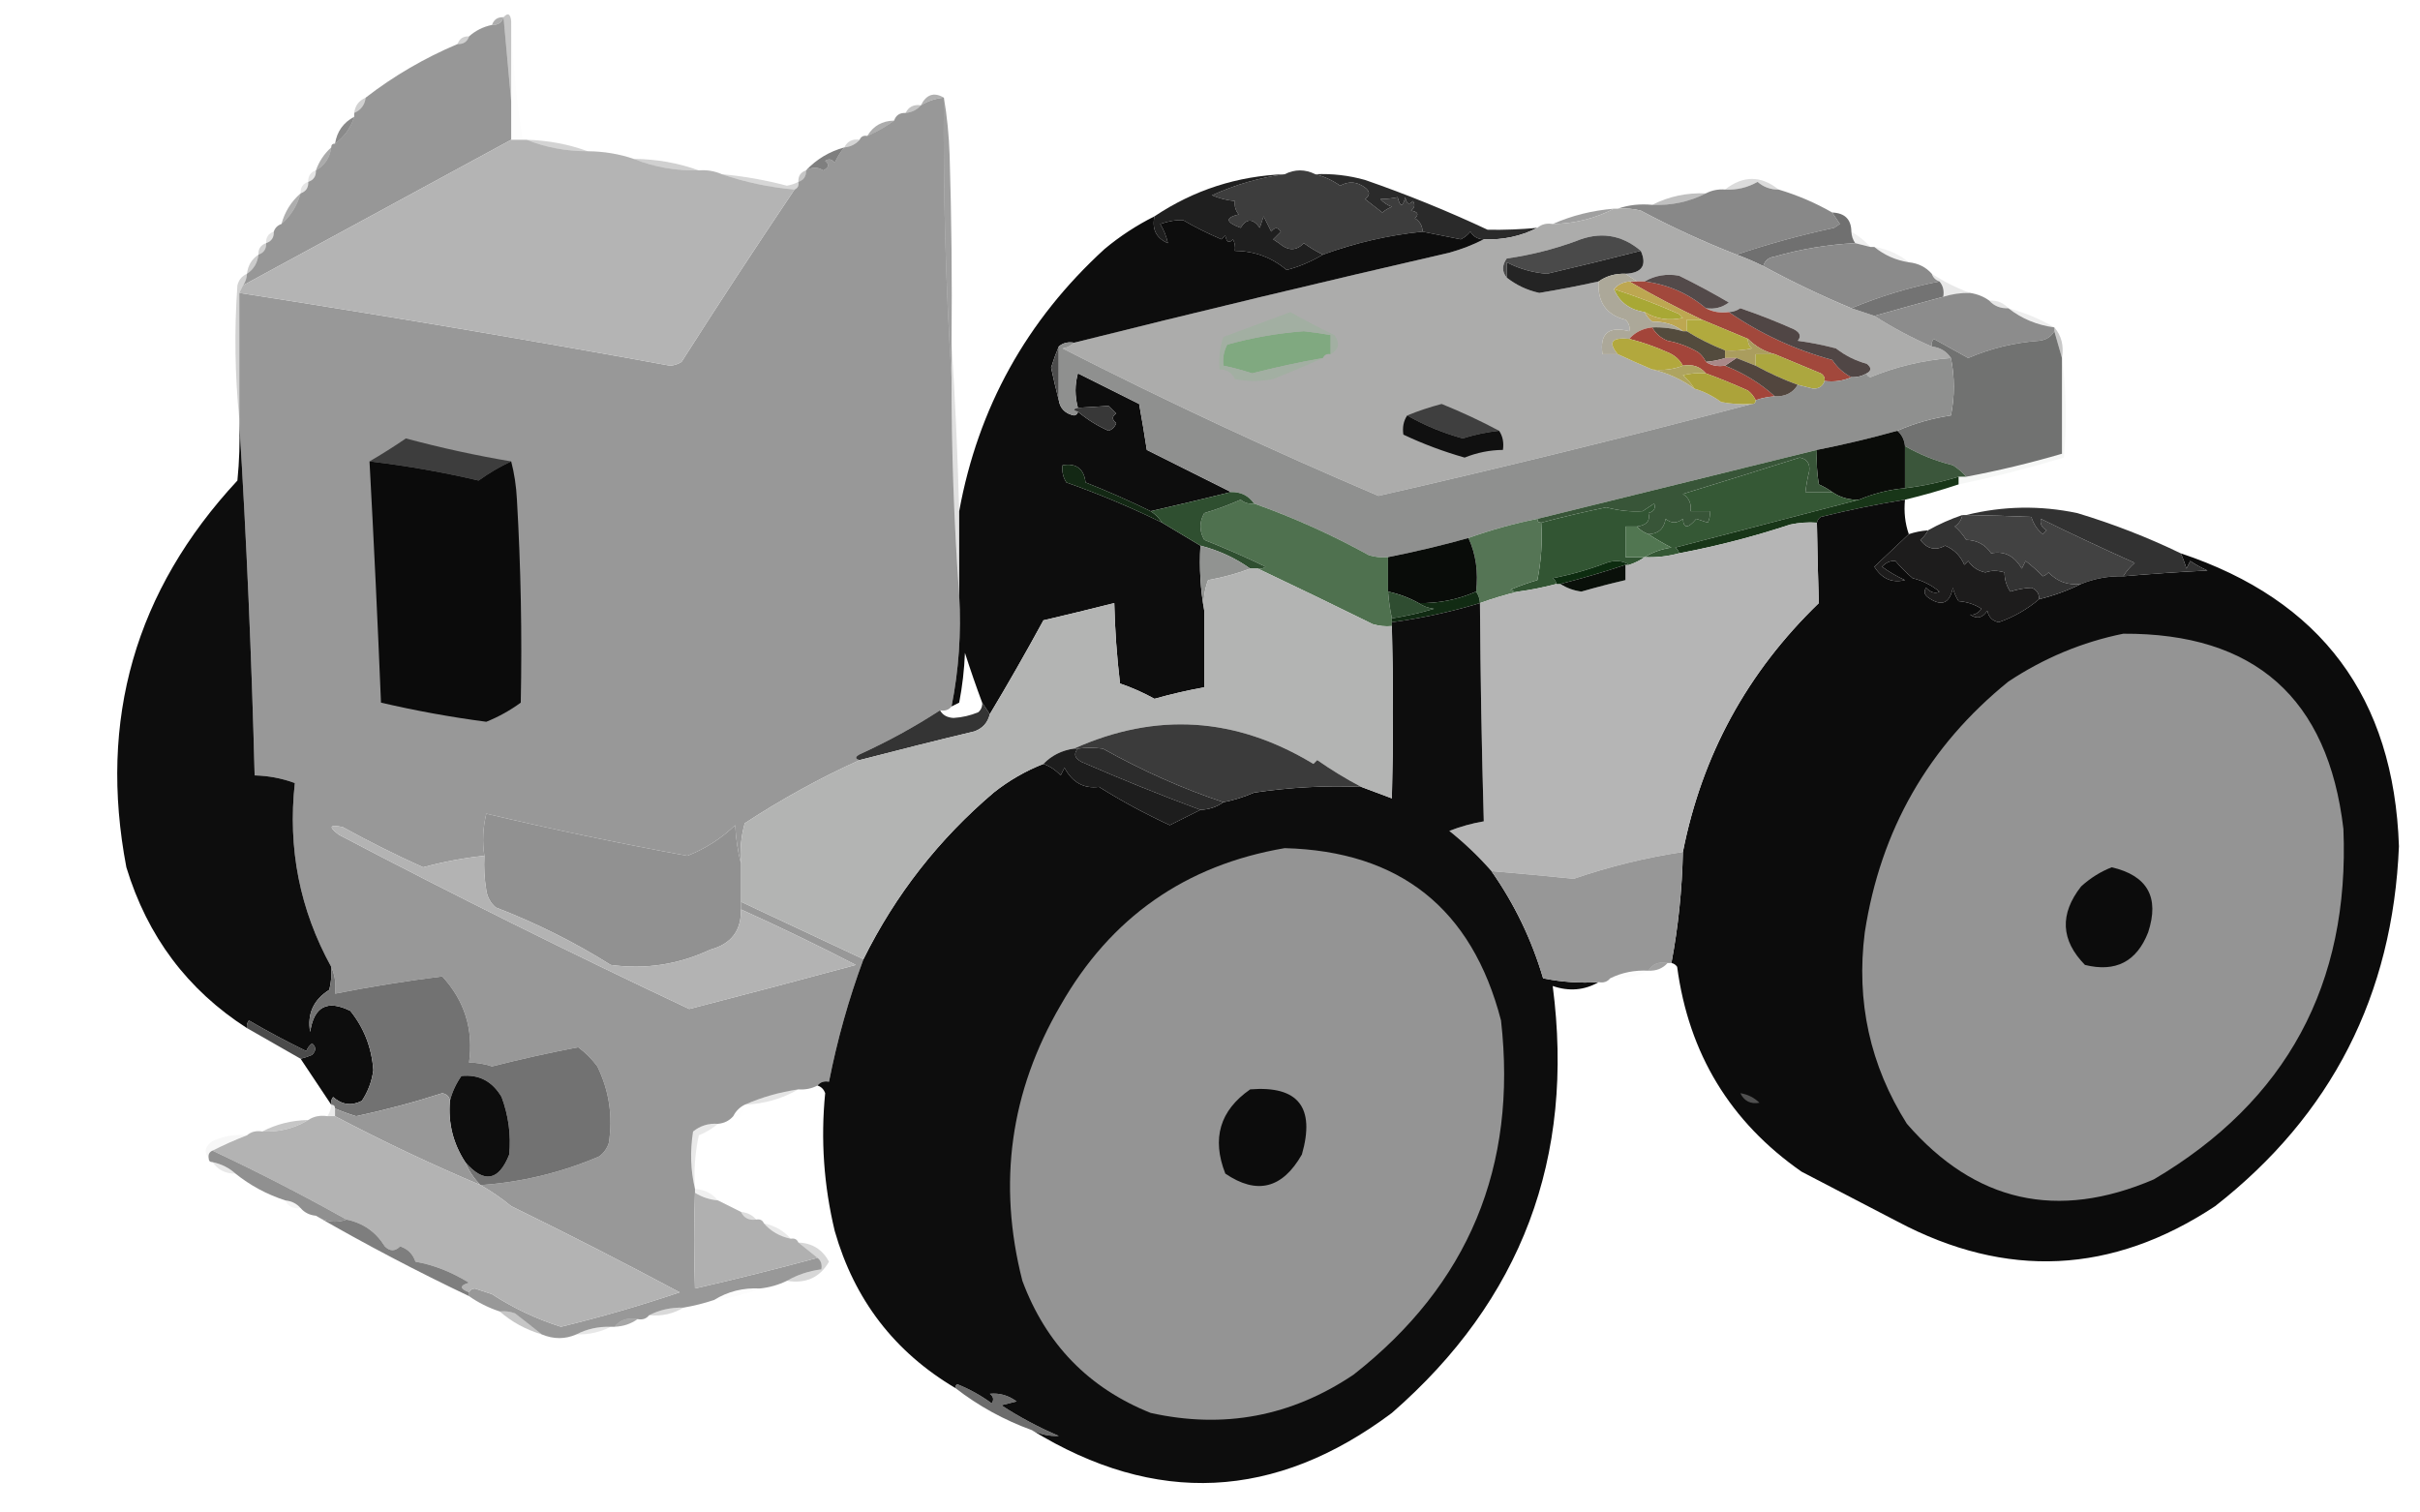 <?xml version="1.0" encoding="UTF-8"?>
<!DOCTYPE svg PUBLIC "-//W3C//DTD SVG 1.1//EN" "http://www.w3.org/Graphics/SVG/1.1/DTD/svg11.dtd">
<svg xmlns="http://www.w3.org/2000/svg" version="1.1" width="632px" height="395px" style="shape-rendering:geometricPrecision; text-rendering:geometricPrecision; image-rendering:optimizeQuality; fill-rule:evenodd; clip-rule:evenodd" xmlns:xlink="http://www.w3.org/1999/xlink">
<g><path style="opacity:0.373" fill="#272727" d="M 131.5,4.5 C 131.027,5.906 130.027,6.573 128.5,6.5C 128.973,5.094 129.973,4.427 131.5,4.5 Z"/></g>
<g><path style="opacity:0.009" fill="#0d0d0d" d="M 133.5,5.5 C 133.882,15.91 134.882,26.244 136.5,36.5C 135.5,36.5 134.5,36.5 133.5,36.5C 133.5,33.167 133.5,29.833 133.5,26.5C 133.5,19.5 133.5,12.5 133.5,5.5 Z"/></g>
<g><path style="opacity:0.995" fill="#979797" d="M 131.5,4.5 C 132.167,11.833 132.833,19.167 133.5,26.5C 133.5,29.833 133.5,33.167 133.5,36.5C 110.171,49.164 86.838,61.831 63.5,74.5C 64.11,73.609 64.443,72.609 64.5,71.5C 66.25,70.341 67.25,68.674 67.5,66.5C 68.906,66.027 69.573,65.027 69.5,63.5C 70.906,63.027 71.573,62.027 71.5,60.5C 71.833,59.5 72.5,58.833 73.5,58.5C 75.95,56.371 77.617,53.704 78.5,50.5C 79.906,50.027 80.573,49.027 80.5,47.5C 81.906,47.027 82.573,46.027 82.5,44.5C 84.822,43.198 86.155,41.198 86.5,38.5C 86.5,37.833 86.833,37.5 87.5,37.5C 89.935,35.729 91.602,33.396 92.5,30.5C 92.5,30.167 92.5,29.833 92.5,29.5C 94.262,28.738 95.262,27.404 95.5,25.5C 102.84,19.825 110.84,15.159 119.5,11.5C 121.027,11.573 122.027,10.906 122.5,9.5C 124.181,7.992 126.181,6.992 128.5,6.5C 130.027,6.573 131.027,5.906 131.5,4.5 Z"/></g>
<g><path style="opacity:0.22" fill="#2b2b2b" d="M 122.5,9.5 C 122.027,10.906 121.027,11.573 119.5,11.5C 119.973,10.094 120.973,9.427 122.5,9.5 Z"/></g>
<g><path style="opacity:0.293" fill="#3b3b3b" d="M 131.5,4.5 C 132.623,3.243 133.289,3.576 133.5,5.5C 133.5,12.5 133.5,19.5 133.5,26.5C 132.833,19.167 132.167,11.833 131.5,4.5 Z"/></g>
<g><path style="opacity:0.365" fill="#272727" d="M 246.5,25.5 C 244.315,25.704 242.315,26.37 240.5,27.5C 241.92,24.651 243.92,23.984 246.5,25.5 Z"/></g>
<g><path style="opacity:0.224" fill="#2e2e2e" d="M 95.5,25.5 C 95.262,27.404 94.262,28.738 92.5,29.5C 92.738,27.596 93.738,26.262 95.5,25.5 Z"/></g>
<g><path style="opacity:1" fill="#989898" d="M 246.5,25.5 C 246.302,50.017 246.969,74.35 248.5,98.5C 248.483,117.682 249.15,136.682 250.5,155.5C 251.053,165.358 250.387,175.024 248.5,184.5C 247.791,185.404 246.791,185.737 245.5,185.5C 238.805,189.848 231.805,193.681 224.5,197C 223.262,197.69 223.262,198.19 224.5,198.5C 214.177,203.167 204.177,208.667 194.5,215C 193.544,218.394 193.211,221.894 193.5,225.5C 192.679,222.359 192.179,219.025 192,215.5C 188.359,218.991 184.192,221.658 179.5,223.5C 161.871,220.275 144.371,216.608 127,212.5C 126.095,216.255 125.928,219.921 126.5,223.5C 121.095,224.068 115.762,225.068 110.5,226.5C 103.374,223.289 96.374,219.789 89.5,216C 86.049,215.253 85.716,215.92 88.5,218C 118.568,233.784 149.068,248.951 180,263.5C 194.539,259.758 209.039,255.925 223.5,252C 213.631,246.899 203.631,242.066 193.5,237.5C 193.5,236.833 193.5,236.167 193.5,235.5C 204.197,240.516 214.864,245.516 225.5,250.5C 221.653,260.886 218.653,271.552 216.5,282.5C 215.209,282.263 214.209,282.596 213.5,283.5C 211.958,284.301 210.292,284.634 208.5,284.5C 203.562,285.231 198.895,286.565 194.5,288.5C 193.167,289.167 192.167,290.167 191.5,291.5C 190.486,292.674 189.153,293.34 187.5,293.5C 185.064,293.317 182.897,293.984 181,295.5C 180.184,300.684 180.35,305.684 181.5,310.5C 181.5,310.833 181.5,311.167 181.5,311.5C 181.219,319.642 181.219,327.976 181.5,336.5C 192.218,334.038 202.885,331.372 213.5,328.5C 214.404,329.209 214.737,330.209 214.5,331.5C 211.215,331.928 208.215,332.928 205.5,334.5C 203.299,335.566 200.965,336.233 198.5,336.5C 194.076,336.272 190.076,337.272 186.5,339.5C 183.888,340.371 181.221,341.037 178.5,341.5C 175.219,341.42 172.219,342.087 169.5,343.5C 168.791,344.404 167.791,344.737 166.5,344.5C 163.918,344.025 161.918,344.692 160.5,346.5C 160.167,346.5 159.833,346.5 159.5,346.5C 156.219,346.42 153.219,347.087 150.5,348.5C 147.604,349.775 144.604,349.775 141.5,348.5C 139.236,346.686 136.903,344.853 134.5,343C 133.207,342.51 131.873,342.343 130.5,342.5C 127.563,341.528 124.897,340.195 122.5,338.5C 122.5,338.167 122.5,337.833 122.5,337.5C 122.735,336.903 123.235,336.57 124,336.5C 125.5,337 127,337.5 128.5,338C 134.142,341.655 140.142,344.489 146.5,346.5C 156.971,343.957 167.304,340.957 177.5,337.5C 162.894,329.698 148.228,322.198 133.5,315C 130.941,312.897 128.274,311.064 125.5,309.5C 136.241,308.754 146.574,306.254 156.5,302C 157.701,301.097 158.535,299.931 159,298.5C 160.093,291.527 159.093,284.861 156,278.5C 154.54,276.534 152.873,274.868 151,273.5C 143.45,274.936 135.95,276.602 128.5,278.5C 126.547,277.844 124.547,277.511 122.5,277.5C 123.676,268.863 121.342,261.363 115.5,255C 106.14,256.171 96.807,257.671 87.5,259.5C 87.802,256.941 87.468,254.607 86.5,252.5C 78.285,237.592 75.119,221.592 77,204.5C 73.636,203.261 70.136,202.594 66.5,202.5C 65.715,171.653 64.382,140.986 62.5,110.5C 62.5,110.167 62.5,109.833 62.5,109.5C 62.5,98.5 62.5,87.5 62.5,76.5C 100.08,82.341 137.58,88.675 175,95.5C 176.107,95.415 177.107,95.081 178,94.5C 187.645,79.359 197.479,64.359 207.5,49.5C 208.338,49.158 208.672,48.492 208.5,47.5C 209.906,47.027 210.573,46.027 210.5,44.5C 212.086,43.587 213.586,43.587 215,44.5C 216.487,43.747 216.654,42.914 215.5,42C 216.449,41.383 217.282,41.549 218,42.5C 218.662,41.016 219.496,39.683 220.5,38.5C 222.153,38.34 223.486,37.674 224.5,36.5C 224.842,35.662 225.508,35.328 226.5,35.5C 229.004,34.416 231.337,33.083 233.5,31.5C 233.973,30.094 234.973,29.427 236.5,29.5C 238.153,29.34 239.486,28.674 240.5,27.5C 242.315,26.37 244.315,25.704 246.5,25.5 Z"/></g>
<g><path style="opacity:0.275" fill="#2a2a2a" d="M 240.5,27.5 C 239.486,28.674 238.153,29.34 236.5,29.5C 237.287,27.896 238.62,27.229 240.5,27.5 Z"/></g>
<g><path style="opacity:0.655" fill="#4d4d4d" d="M 92.5,30.5 C 91.602,33.396 89.935,35.729 87.5,37.5C 88.01,34.326 89.677,31.992 92.5,30.5 Z"/></g>
<g><path style="opacity:0.424" fill="#3d3d3d" d="M 233.5,31.5 C 231.337,33.083 229.004,34.416 226.5,35.5C 228.052,32.888 230.386,31.555 233.5,31.5 Z"/></g>
<g><path style="opacity:1" fill="#b4b4b4" d="M 133.5,36.5 C 134.5,36.5 135.5,36.5 136.5,36.5C 136.833,36.5 137.167,36.5 137.5,36.5C 142.525,38.504 147.858,39.504 153.5,39.5C 157.733,39.539 161.733,40.205 165.5,41.5C 170.844,43.633 176.511,44.633 182.5,44.5C 184.621,44.325 186.621,44.659 188.5,45.5C 194.558,47.58 200.891,48.913 207.5,49.5C 197.479,64.359 187.645,79.359 178,94.5C 177.107,95.081 176.107,95.415 175,95.5C 137.58,88.675 100.08,82.341 62.5,76.5C 62.833,75.833 63.167,75.167 63.5,74.5C 86.838,61.831 110.171,49.164 133.5,36.5 Z"/></g>
<g><path style="opacity:0.224" fill="#3b3b3b" d="M 137.5,36.5 C 143.116,36.656 148.449,37.656 153.5,39.5C 147.858,39.504 142.525,38.504 137.5,36.5 Z"/></g>
<g><path style="opacity:0.212" fill="#363636" d="M 224.5,36.5 C 223.486,37.674 222.153,38.34 220.5,38.5C 221.287,36.896 222.62,36.229 224.5,36.5 Z"/></g>
<g><path style="opacity:0.412" fill="#343434" d="M 86.5,38.5 C 86.155,41.198 84.822,43.198 82.5,44.5C 83.34,42.148 84.674,40.148 86.5,38.5 Z"/></g>
<g><path style="opacity:0.241" fill="#3a3a3a" d="M 165.5,41.5 C 171.46,41.548 177.127,42.548 182.5,44.5C 176.511,44.633 170.844,43.633 165.5,41.5 Z"/></g>
<g><path style="opacity:0.832" fill="#656565" d="M 220.5,38.5 C 219.496,39.683 218.662,41.016 218,42.5C 217.282,41.549 216.449,41.383 215.5,42C 216.654,42.914 216.487,43.747 215,44.5C 213.586,43.587 212.086,43.587 210.5,44.5C 213.242,41.579 216.575,39.579 220.5,38.5 Z"/></g>
<g><path style="opacity:0.527" fill="#484848" d="M 246.5,25.5 C 247.326,30.317 247.826,35.316 248,40.5C 248.5,56.83 248.667,73.163 248.5,89.5C 248.5,92.5 248.5,95.5 248.5,98.5C 246.969,74.35 246.302,50.017 246.5,25.5 Z"/></g>
<g><path style="opacity:0.286" fill="#393939" d="M 210.5,44.5 C 210.573,46.027 209.906,47.027 208.5,47.5C 208.427,45.973 209.094,44.973 210.5,44.5 Z"/></g>
<g><path style="opacity:0.118" fill="#272727" d="M 82.5,44.5 C 82.573,46.027 81.906,47.027 80.5,47.5C 80.427,45.973 81.094,44.973 82.5,44.5 Z"/></g>
<g><path style="opacity:0.173" fill="#313131" d="M 464.5,49.5 C 462.418,49.528 460.584,48.861 459,47.5C 456.379,48.992 453.545,49.658 450.5,49.5C 455.231,45.805 459.897,45.805 464.5,49.5 Z"/></g>
<g><path style="opacity:0.239" fill="#575757" d="M 188.5,45.5 C 194.238,46.017 199.904,47.017 205.5,48.5C 206.584,48.315 207.584,47.982 208.5,47.5C 208.672,48.492 208.338,49.158 207.5,49.5C 200.891,48.913 194.558,47.58 188.5,45.5 Z"/></g>
<g><path style="opacity:0.114" fill="#282828" d="M 80.5,47.5 C 80.573,49.027 79.906,50.027 78.5,50.5C 78.427,48.973 79.094,47.973 80.5,47.5 Z"/></g>
<g><path style="opacity:0.995" fill="#888888" d="M 464.5,49.5 C 469.467,50.988 474.134,52.988 478.5,55.5C 479.141,56.482 479.807,57.482 480.5,58.5C 480,58.833 479.5,59.167 479,59.5C 470.262,61.389 461.762,63.722 453.5,66.5C 444.904,63.139 436.571,59.306 428.5,55C 426.527,54.505 424.527,54.338 422.5,54.5C 425.287,53.523 428.287,53.19 431.5,53.5C 436.536,53.698 441.203,52.698 445.5,50.5C 447.042,49.699 448.708,49.366 450.5,49.5C 453.545,49.658 456.379,48.992 459,47.5C 460.584,48.861 462.418,49.528 464.5,49.5 Z"/></g>
<g><path style="opacity:0.298" fill="#2e2e2e" d="M 445.5,50.5 C 441.203,52.698 436.536,53.698 431.5,53.5C 435.797,51.302 440.464,50.302 445.5,50.5 Z"/></g>
<g><path style="opacity:0.424" fill="#414141" d="M 78.5,50.5 C 77.617,53.704 75.95,56.371 73.5,58.5C 74.383,55.296 76.05,52.629 78.5,50.5 Z"/></g>
<g><path style="opacity:1" fill="#3d3d3d" d="M 343.5,45.5 C 345.788,46.074 347.955,47.074 350,48.5C 352.21,47.251 354.376,47.418 356.5,49C 357.833,50 357.833,51 356.5,52C 358,53.167 359.5,54.333 361,55.5C 361.75,54.874 362.584,54.374 363.5,54C 362.328,53.581 361.328,52.915 360.5,52C 362.18,51.966 363.68,51.799 365,51.5C 365.667,54.167 366.333,54.167 367,51.5C 367.317,53.301 367.984,53.634 369,52.5C 369.617,53.449 369.451,54.282 368.5,55C 370.301,55.317 370.634,55.984 369.5,57C 370.823,57.816 371.489,58.983 371.5,60.5C 362.586,61.417 353.919,63.417 345.5,66.5C 343.811,65.696 342.145,64.696 340.5,63.5C 338.567,65.564 336.4,65.564 334,63.5C 333.5,63.167 333,62.833 332.5,62.5C 333.167,61.833 333.833,61.167 334.5,60.5C 333.726,59.289 332.893,59.289 332,60.5C 331.333,59.167 330.667,57.833 330,56.5C 329.667,57.5 329.333,58.5 329,59.5C 327.216,56.997 325.549,56.997 324,59.5C 320.07,58.031 319.903,56.864 323.5,56C 322.663,54.989 322.33,53.822 322.5,52.5C 320.436,52.313 318.436,51.813 316.5,51C 322.679,48.208 329.013,46.374 335.5,45.5C 338.167,44.167 340.833,44.167 343.5,45.5 Z"/></g>
<g><path style="opacity:0.486" fill="#3c3c3c" d="M 421.5,54.5 C 416.578,57.064 411.245,58.397 405.5,58.5C 410.503,56.294 415.836,54.961 421.5,54.5 Z"/></g>
<g><path style="opacity:1" fill="#2a2a2a" d="M 343.5,45.5 C 347.915,45.305 352.249,45.805 356.5,47C 367.369,50.766 378.036,55.099 388.5,60C 392.819,60.076 397.152,59.909 401.5,59.5C 397.203,61.698 392.536,62.698 387.5,62.5C 385.983,62.489 384.816,61.823 384,60.5C 383.311,61.357 382.478,62.023 381.5,62.5C 378.137,61.832 374.803,61.165 371.5,60.5C 371.489,58.983 370.823,57.816 369.5,57C 370.634,55.984 370.301,55.317 368.5,55C 369.451,54.282 369.617,53.449 369,52.5C 367.984,53.634 367.317,53.301 367,51.5C 366.333,54.167 365.667,54.167 365,51.5C 363.68,51.799 362.18,51.966 360.5,52C 361.328,52.915 362.328,53.581 363.5,54C 362.584,54.374 361.75,54.874 361,55.5C 359.5,54.333 358,53.167 356.5,52C 357.833,51 357.833,50 356.5,49C 354.376,47.418 352.21,47.251 350,48.5C 347.955,47.074 345.788,46.074 343.5,45.5 Z"/></g>
<g><path style="opacity:1" fill="#1f1f1f" d="M 335.5,45.5 C 329.013,46.374 322.679,48.208 316.5,51C 318.436,51.813 320.436,52.313 322.5,52.5C 322.33,53.822 322.663,54.989 323.5,56C 319.903,56.864 320.07,58.031 324,59.5C 325.549,56.997 327.216,56.997 329,59.5C 329.333,58.5 329.667,57.5 330,56.5C 330.667,57.833 331.333,59.167 332,60.5C 332.893,59.289 333.726,59.289 334.5,60.5C 333.833,61.167 333.167,61.833 332.5,62.5C 333,62.833 333.5,63.167 334,63.5C 336.4,65.564 338.567,65.564 340.5,63.5C 342.145,64.696 343.811,65.696 345.5,66.5C 342.259,68.392 339.092,69.725 336,70.5C 332.153,67.24 327.653,65.574 322.5,65.5C 322.649,64.448 322.483,63.448 322,62.5C 320.984,63.634 320.317,63.301 320,61.5C 319.667,61.833 319.333,62.167 319,62.5C 315.217,60.882 311.884,59.215 309,57.5C 307.093,57.42 305.093,57.754 303,58.5C 303.931,60.004 304.598,61.671 305,63.5C 301.956,62.197 300.789,59.864 301.5,56.5C 311.798,49.623 323.131,45.956 335.5,45.5 Z"/></g>
<g><path style="opacity:1" fill="#707070" d="M 478.5,55.5 C 481.797,55.632 483.463,57.298 483.5,60.5C 483.557,61.609 483.89,62.609 484.5,63.5C 477.354,63.871 470.354,65.037 463.5,67C 461.881,67.236 460.881,68.069 460.5,69.5C 458.176,68.344 455.843,67.344 453.5,66.5C 461.762,63.722 470.262,61.389 479,59.5C 479.5,59.167 480,58.833 480.5,58.5C 479.807,57.482 479.141,56.482 478.5,55.5 Z"/></g>
<g><path style="opacity:0.129" fill="#252525" d="M 71.5,60.5 C 71.573,62.027 70.906,63.027 69.5,63.5C 69.427,61.973 70.094,60.973 71.5,60.5 Z"/></g>
<g><path style="opacity:0.063" fill="#171717" d="M 483.5,60.5 C 485.389,61.604 487.055,62.937 488.5,64.5C 487.167,64.167 485.833,63.833 484.5,63.5C 483.89,62.609 483.557,61.609 483.5,60.5 Z"/></g>
<g><path style="opacity:0.999" fill="#8a8a8a" d="M 484.5,63.5 C 485.833,63.833 487.167,64.167 488.5,64.5C 488.833,64.5 489.167,64.5 489.5,64.5C 492.088,66.625 495.088,67.958 498.5,68.5C 500.967,68.755 502.967,69.755 504.5,71.5C 504.833,72.5 505.5,73.167 506.5,73.5C 498.604,75.058 490.937,77.391 483.5,80.5C 475.561,77.184 467.895,73.517 460.5,69.5C 460.881,68.069 461.881,67.236 463.5,67C 470.354,65.037 477.354,63.871 484.5,63.5 Z"/></g>
<g><path style="opacity:0.216" fill="#272727" d="M 69.5,63.5 C 69.573,65.027 68.906,66.027 67.5,66.5C 67.427,64.973 68.094,63.973 69.5,63.5 Z"/></g>
<g><path style="opacity:0.059" fill="#202020" d="M 489.5,64.5 C 492.912,65.042 495.912,66.375 498.5,68.5C 495.088,67.958 492.088,66.625 489.5,64.5 Z"/></g>
<g><path style="opacity:1" fill="#acacab" d="M 421.5,54.5 C 421.833,54.5 422.167,54.5 422.5,54.5C 424.527,54.338 426.527,54.505 428.5,55C 436.571,59.306 444.904,63.139 453.5,66.5C 455.843,67.344 458.176,68.344 460.5,69.5C 467.895,73.517 475.561,77.184 483.5,80.5C 485.5,81.167 487.5,81.833 489.5,82.5C 494.209,85.529 499.209,88.196 504.5,90.5C 506.674,90.75 508.341,91.75 509.5,93.5C 502.231,94.067 495.231,95.734 488.5,98.5C 487.893,98.376 487.56,98.043 487.5,97.5C 488.774,96.811 488.774,95.977 487.5,95C 484.554,94.194 481.888,92.861 479.5,91C 476.211,90.118 472.877,89.452 469.5,89C 470.458,87.853 470.125,86.853 468.5,86C 463.945,83.962 459.279,82.129 454.5,80.5C 453.583,81.127 452.583,81.461 451.5,81.5C 449.265,81.795 447.265,81.461 445.5,80.5C 447.75,80.819 449.75,80.319 451.5,79C 447.277,76.52 442.944,74.187 438.5,72C 435.228,71.424 432.228,71.924 429.5,73.5C 428.833,73.5 428.167,73.5 427.5,73.5C 426.5,72.833 425.5,72.167 424.5,71.5C 428.835,71.285 430.168,69.285 428.5,65.5C 423.431,61.213 417.765,60.38 411.5,63C 405.642,65.131 399.642,66.631 393.5,67.5C 392.212,69.299 392.212,70.965 393.5,72.5C 395.986,74.465 398.819,75.798 402,76.5C 407.202,75.638 412.369,74.638 417.5,73.5C 417.152,78.893 419.486,82.227 424.5,83.5C 425.386,84.325 425.719,85.325 425.5,86.5C 420.069,85.094 417.735,87.094 418.5,92.5C 419.833,92.5 421.167,92.5 422.5,92.5C 425.547,93.921 428.547,95.254 431.5,96.5C 435.471,97.384 439.138,99.051 442.5,101.5C 444.953,102.217 447.287,103.384 449.5,105C 452.146,105.497 454.813,105.664 457.5,105.5C 425.254,114.019 392.754,122.019 360,129.5C 332.211,117.694 304.711,104.861 277.5,91C 278.737,90.768 279.737,90.268 280.5,89.5C 313.088,81.353 345.755,73.52 378.5,66C 381.718,65.1 384.718,63.933 387.5,62.5C 392.536,62.698 397.203,61.698 401.5,59.5C 402.568,58.566 403.901,58.232 405.5,58.5C 411.245,58.397 416.578,57.064 421.5,54.5 Z"/></g>
<g><path style="opacity:0.243" fill="#313131" d="M 67.5,66.5 C 67.25,68.674 66.25,70.341 64.5,71.5C 64.75,69.326 65.75,67.659 67.5,66.5 Z"/></g>
<g><path style="opacity:1" fill="#4a4a4a" d="M 428.5,65.5 C 420.473,67.567 412.306,69.567 404,71.5C 400.241,71.192 396.741,70.192 393.5,68.5C 393.5,69.833 393.5,71.167 393.5,72.5C 392.212,70.965 392.212,69.299 393.5,67.5C 399.642,66.631 405.642,65.131 411.5,63C 417.765,60.38 423.431,61.213 428.5,65.5 Z"/></g>
<g><path style="opacity:1" fill="#242424" d="M 428.5,65.5 C 430.168,69.285 428.835,71.285 424.5,71.5C 421.848,71.409 419.515,72.076 417.5,73.5C 412.369,74.638 407.202,75.638 402,76.5C 398.819,75.798 395.986,74.465 393.5,72.5C 393.5,71.167 393.5,69.833 393.5,68.5C 396.741,70.192 400.241,71.192 404,71.5C 412.306,69.567 420.473,67.567 428.5,65.5 Z"/></g>
<g><path style="opacity:1" fill="#a2483c" d="M 425.5,73.5 C 426.167,73.5 426.833,73.5 427.5,73.5C 428.167,73.5 428.833,73.5 429.5,73.5C 435.584,74.299 440.918,76.632 445.5,80.5C 447.265,81.461 449.265,81.795 451.5,81.5C 459.722,87.16 468.722,91.327 478.5,94C 479.822,95.976 481.488,97.476 483.5,98.5C 481.393,99.468 479.059,99.802 476.5,99.5C 476.631,98.624 476.298,97.957 475.5,97.5C 471.479,95.821 467.479,94.154 463.5,92.5C 460.822,91.825 458.488,90.492 456.5,88.5C 452.474,86.818 448.474,85.151 444.5,83.5C 438.009,80.421 431.675,77.088 425.5,73.5 Z"/></g>
<g><path style="opacity:1" fill="#534a4a" d="M 445.5,80.5 C 440.918,76.632 435.584,74.299 429.5,73.5C 432.228,71.924 435.228,71.424 438.5,72C 442.944,74.187 447.277,76.52 451.5,79C 449.75,80.319 447.75,80.819 445.5,80.5 Z"/></g>
<g><path style="opacity:0.1" fill="#262626" d="M 504.5,71.5 C 507.674,73.558 511.007,75.225 514.5,76.5C 512.097,76.448 509.764,76.781 507.5,77.5C 507.768,75.901 507.434,74.568 506.5,73.5C 505.5,73.167 504.833,72.5 504.5,71.5 Z"/></g>
<g><path style="opacity:0.224" fill="#363636" d="M 64.5,71.5 C 64.443,72.609 64.11,73.609 63.5,74.5C 63.167,75.167 62.833,75.833 62.5,76.5C 62.5,87.5 62.5,98.5 62.5,109.5C 61.34,98.007 61.174,86.341 62,74.5C 62.377,73.058 63.21,72.058 64.5,71.5 Z"/></g>
<g><path style="opacity:1" fill="#737373" d="M 506.5,73.5 C 507.434,74.568 507.768,75.901 507.5,77.5C 501.362,79.169 495.362,80.836 489.5,82.5C 487.5,81.833 485.5,81.167 483.5,80.5C 490.937,77.391 498.604,75.058 506.5,73.5 Z"/></g>
<g><path style="opacity:1" fill="#a8a835" d="M 421.5,75.5 C 427.204,77.347 432.87,79.513 438.5,82C 438.833,82.333 439.167,82.667 439.5,83C 435.897,83.843 432.564,83.343 429.5,81.5C 425.575,80.9 422.908,78.9 421.5,75.5 Z"/></g>
<g><path style="opacity:0.998" fill="#8c8c8c" d="M 514.5,76.5 C 516.403,76.796 518.07,77.463 519.5,78.5C 520.78,79.931 522.447,80.598 524.5,80.5C 527.968,83.228 531.968,84.895 536.5,85.5C 536.5,85.833 536.5,86.167 536.5,86.5C 535.653,87.966 534.32,88.8 532.5,89C 526.091,89.469 519.924,90.969 514,93.5C 511.01,91.85 508.01,90.183 505,88.5C 504.536,89.094 504.369,89.761 504.5,90.5C 499.209,88.196 494.209,85.529 489.5,82.5C 495.362,80.836 501.362,79.169 507.5,77.5C 509.764,76.781 512.097,76.448 514.5,76.5 Z"/></g>
<g><path style="opacity:0.118" fill="#2d2d2d" d="M 519.5,78.5 C 521.553,78.402 523.22,79.069 524.5,80.5C 522.447,80.598 520.78,79.931 519.5,78.5 Z"/></g>
<g><path style="opacity:1" fill="#bda751" d="M 425.5,73.5 C 431.675,77.088 438.009,80.421 444.5,83.5C 443.167,83.5 441.833,83.5 440.5,83.5C 440.5,84.5 440.5,85.5 440.5,86.5C 440.167,86.5 439.833,86.5 439.5,86.5C 437.342,84.78 434.675,83.947 431.5,84C 430.619,83.292 429.953,82.458 429.5,81.5C 432.564,83.343 435.897,83.843 439.5,83C 439.167,82.667 438.833,82.333 438.5,82C 432.87,79.513 427.204,77.347 421.5,75.5C 422.514,74.326 423.847,73.66 425.5,73.5 Z"/></g>
<g><path style="opacity:0.989" fill="#0c0c0c" d="M 301.5,56.5 C 300.789,59.864 301.956,62.197 305,63.5C 304.598,61.671 303.931,60.004 303,58.5C 305.093,57.754 307.093,57.42 309,57.5C 311.884,59.215 315.217,60.882 319,62.5C 319.333,62.167 319.667,61.833 320,61.5C 320.317,63.301 320.984,63.634 322,62.5C 322.483,63.448 322.649,64.448 322.5,65.5C 327.653,65.574 332.153,67.24 336,70.5C 339.092,69.725 342.259,68.392 345.5,66.5C 353.919,63.417 362.586,61.417 371.5,60.5C 374.803,61.165 378.137,61.832 381.5,62.5C 382.478,62.023 383.311,61.357 384,60.5C 384.816,61.823 385.983,62.489 387.5,62.5C 384.718,63.933 381.718,65.1 378.5,66C 345.755,73.52 313.088,81.353 280.5,89.5C 278.901,89.232 277.568,89.566 276.5,90.5C 275.776,92.218 275.109,94.052 274.5,96C 275.128,98.939 275.795,101.772 276.5,104.5C 276.858,106.701 278.192,108.035 280.5,108.5C 281.107,108.376 281.44,108.043 281.5,107.5C 283.906,109.531 286.573,111.198 289.5,112.5C 290.5,112.167 291.167,111.5 291.5,110.5C 290.359,109.575 290.359,108.741 291.5,108C 290.833,107.333 290.167,106.667 289.5,106C 286.64,106.209 283.974,106.376 281.5,106.5C 280.679,103.446 280.679,100.446 281.5,97.5C 286.833,100.167 292.167,102.833 297.5,105.5C 298.227,109.511 298.893,113.511 299.5,117.5C 306.896,121.178 314.23,124.845 321.5,128.5C 314.41,130.265 307.41,131.931 300.5,133.5C 294.941,130.779 289.274,128.279 283.5,126C 283.074,122.408 281.074,120.908 277.5,121.5C 277.286,123.144 277.62,124.644 278.5,126C 287.05,129.016 295.383,132.516 303.5,136.5C 306.833,138.5 310.167,140.5 313.5,142.5C 313.178,148.358 313.511,154.025 314.5,159.5C 314.5,166.167 314.5,172.833 314.5,179.5C 310.138,180.285 305.804,181.285 301.5,182.5C 298.653,180.912 295.653,179.579 292.5,178.5C 291.669,171.524 291.169,164.524 291,157.5C 284.884,159.05 278.717,160.55 272.5,162C 267.789,170.643 263.122,178.809 258.5,186.5C 257.833,185.5 257.167,184.5 256.5,183.5C 254.907,179.221 253.407,174.888 252,170.5C 251.828,174.871 251.328,179.204 250.5,183.5C 249.817,183.863 249.15,184.196 248.5,184.5C 250.387,175.024 251.053,165.358 250.5,155.5C 250.5,148.167 250.5,140.833 250.5,133.5C 255.436,106.468 268.103,83.635 288.5,65C 292.52,61.659 296.853,58.825 301.5,56.5 Z"/></g>
<g><path style="opacity:1" fill="#aca899" d="M 424.5,71.5 C 425.5,72.167 426.5,72.833 427.5,73.5C 426.833,73.5 426.167,73.5 425.5,73.5C 423.847,73.66 422.514,74.326 421.5,75.5C 422.908,78.9 425.575,80.9 429.5,81.5C 429.953,82.458 430.619,83.292 431.5,84C 434.675,83.947 437.342,84.78 439.5,86.5C 436.904,85.735 434.237,85.401 431.5,85.5C 429.033,85.755 427.033,86.755 425.5,88.5C 420.894,88.051 419.894,89.384 422.5,92.5C 421.167,92.5 419.833,92.5 418.5,92.5C 417.735,87.094 420.069,85.094 425.5,86.5C 425.719,85.325 425.386,84.325 424.5,83.5C 419.486,82.227 417.152,78.893 417.5,73.5C 419.515,72.076 421.848,71.409 424.5,71.5 Z"/></g>
<g><path style="opacity:0.075" fill="#272727" d="M 524.5,80.5 C 528.787,81.648 532.787,83.315 536.5,85.5C 531.968,84.895 527.968,83.228 524.5,80.5 Z"/></g>
<g><path style="opacity:1" fill="#b1aa3e" d="M 444.5,83.5 C 448.474,85.151 452.474,86.818 456.5,88.5C 456.414,89.496 456.748,90.329 457.5,91C 455.19,91.497 452.857,91.663 450.5,91.5C 446.997,90.129 443.664,88.462 440.5,86.5C 440.5,85.5 440.5,84.5 440.5,83.5C 441.833,83.5 443.167,83.5 444.5,83.5 Z"/></g>
<g><path style="opacity:1" fill="#504645" d="M 487.5,97.5 C 486.292,98.234 484.959,98.567 483.5,98.5C 481.488,97.476 479.822,95.976 478.5,94C 468.722,91.327 459.722,87.16 451.5,81.5C 452.583,81.461 453.583,81.127 454.5,80.5C 459.279,82.129 463.945,83.962 468.5,86C 470.125,86.853 470.458,87.853 469.5,89C 472.877,89.452 476.211,90.118 479.5,91C 481.888,92.861 484.554,94.194 487.5,95C 488.774,95.977 488.774,96.811 487.5,97.5 Z"/></g>
<g><path style="opacity:0.999" fill="#717271" d="M 536.5,86.5 C 537.167,88.833 537.833,91.167 538.5,93.5C 538.5,101.833 538.5,110.167 538.5,118.5C 530.255,120.916 521.922,122.916 513.5,124.5C 512.53,123.371 511.364,122.371 510,121.5C 505.513,120.386 501.346,118.72 497.5,116.5C 497.34,114.847 496.674,113.514 495.5,112.5C 499.887,110.566 504.554,109.233 509.5,108.5C 510.503,103.517 510.503,98.517 509.5,93.5C 508.341,91.75 506.674,90.75 504.5,90.5C 504.369,89.761 504.536,89.094 505,88.5C 508.01,90.183 511.01,91.85 514,93.5C 519.924,90.969 526.091,89.469 532.5,89C 534.32,88.8 535.653,87.966 536.5,86.5 Z"/></g>
<g><path style="opacity:0.245" fill="#1e1e1e" d="M 536.5,86.5 C 536.5,86.167 536.5,85.833 536.5,85.5C 538.369,87.635 539.036,90.302 538.5,93.5C 537.833,91.167 537.167,88.833 536.5,86.5 Z"/></g>
<g><path style="opacity:1" fill="#534b3d" d="M 431.5,85.5 C 434.237,85.401 436.904,85.735 439.5,86.5C 439.833,86.5 440.167,86.5 440.5,86.5C 443.664,88.462 446.997,90.129 450.5,91.5C 450.5,92.167 450.5,92.833 450.5,93.5C 448.883,94.038 447.216,94.371 445.5,94.5C 445.047,93.542 444.381,92.708 443.5,92C 441.028,90.54 438.361,89.54 435.5,89C 433.681,88.26 432.348,87.093 431.5,85.5 Z"/></g>
<g><path style="opacity:1" fill="#80a980" d="M 347.5,92.5 C 346.508,92.328 345.842,92.662 345.5,93.5C 339.28,94.603 333.113,95.936 327,97.5C 324.528,96.678 322.028,96.011 319.5,95.5C 319.261,93.533 319.594,91.7 320.5,90C 326.969,88.187 333.635,87.021 340.5,86.5C 342.858,86.753 345.192,87.086 347.5,87.5C 347.5,89.167 347.5,90.833 347.5,92.5 Z"/></g>
<g><path style="opacity:1" fill="#a3453a" d="M 431.5,85.5 C 432.348,87.093 433.681,88.26 435.5,89C 438.361,89.54 441.028,90.54 443.5,92C 444.381,92.708 445.047,93.542 445.5,94.5C 446.919,95.451 448.585,95.784 450.5,95.5C 455.417,97.447 459.751,100.114 463.5,103.5C 461.784,103.629 460.117,103.962 458.5,104.5C 458.047,103.542 457.381,102.708 456.5,102C 452.831,100.342 449.165,98.842 445.5,97.5C 444.01,95.72 442.01,95.053 439.5,95.5C 438.652,93.907 437.319,92.74 435.5,92C 432.252,90.54 428.919,89.374 425.5,88.5C 427.033,86.755 429.033,85.755 431.5,85.5 Z"/></g>
<g><path style="opacity:1" fill="#aa9d5e" d="M 456.5,88.5 C 458.488,90.492 460.822,91.825 463.5,92.5C 461.833,92.5 460.167,92.5 458.5,92.5C 458.5,93.5 458.5,94.5 458.5,95.5C 456.833,94.833 455.167,94.167 453.5,93.5C 452.5,93.5 451.5,93.5 450.5,93.5C 450.5,92.833 450.5,92.167 450.5,91.5C 452.857,91.663 455.19,91.497 457.5,91C 456.748,90.329 456.414,89.496 456.5,88.5 Z"/></g>
<g><path style="opacity:1" fill="#b2a83d" d="M 425.5,88.5 C 428.919,89.374 432.252,90.54 435.5,92C 437.319,92.74 438.652,93.907 439.5,95.5C 437.052,96.473 434.385,96.806 431.5,96.5C 428.547,95.254 425.547,93.921 422.5,92.5C 419.894,89.384 420.894,88.051 425.5,88.5 Z"/></g>
<g><path style="opacity:1" fill="#4c4c4c" d="M 276.5,90.5 C 276.5,95.167 276.5,99.833 276.5,104.5C 275.795,101.772 275.128,98.939 274.5,96C 275.109,94.052 275.776,92.218 276.5,90.5 Z"/></g>
<g><path style="opacity:1" fill="#aca73f" d="M 463.5,92.5 C 467.479,94.154 471.479,95.821 475.5,97.5C 476.298,97.957 476.631,98.624 476.5,99.5C 476.038,100.88 475.038,101.547 473.5,101.5C 472.151,101.154 470.817,100.821 469.5,100.5C 465.763,99.134 462.096,97.467 458.5,95.5C 458.5,94.5 458.5,93.5 458.5,92.5C 460.167,92.5 461.833,92.5 463.5,92.5 Z"/></g>
<g><path style="opacity:1" fill="#a2afa2" d="M 347.5,92.5 C 347.5,90.833 347.5,89.167 347.5,87.5C 345.192,87.086 342.858,86.753 340.5,86.5C 333.635,87.021 326.969,88.187 320.5,90C 319.594,91.7 319.261,93.533 319.5,95.5C 322.028,96.011 324.528,96.678 327,97.5C 333.113,95.936 339.28,94.603 345.5,93.5C 341.231,95.416 336.898,97.249 332.5,99C 329.167,99.667 325.833,99.667 322.5,99C 321.692,97.294 320.359,96.461 318.5,96.5C 318.223,93.552 318.556,90.719 319.5,88C 325.361,85.825 331.194,83.658 337,81.5C 340.429,83.472 344.263,85.472 348.5,87.5C 350.009,89.62 349.676,91.287 347.5,92.5 Z"/></g>
<g><path style="opacity:1" fill="#8f908f" d="M 280.5,89.5 C 279.737,90.268 278.737,90.768 277.5,91C 304.711,104.861 332.211,117.694 360,129.5C 392.754,122.019 425.254,114.019 457.5,105.5C 458.167,105.5 458.5,105.167 458.5,104.5C 460.117,103.962 461.784,103.629 463.5,103.5C 466.216,103.614 468.216,102.614 469.5,100.5C 470.817,100.821 472.151,101.154 473.5,101.5C 475.038,101.547 476.038,100.88 476.5,99.5C 479.059,99.802 481.393,99.468 483.5,98.5C 484.959,98.567 486.292,98.234 487.5,97.5C 487.56,98.043 487.893,98.376 488.5,98.5C 495.231,95.734 502.231,94.067 509.5,93.5C 510.503,98.517 510.503,103.517 509.5,108.5C 504.554,109.233 499.887,110.566 495.5,112.5C 488.544,114.444 481.544,116.111 474.5,117.5C 450.167,123.5 425.833,129.5 401.5,135.5C 395.298,136.747 389.298,138.414 383.5,140.5C 376.544,142.444 369.544,144.111 362.5,145.5C 360.801,145.66 359.134,145.494 357.5,145C 347.823,139.659 337.823,135.159 327.5,131.5C 326.089,129.461 324.089,128.461 321.5,128.5C 314.23,124.845 306.896,121.178 299.5,117.5C 298.893,113.511 298.227,109.511 297.5,105.5C 292.167,102.833 286.833,100.167 281.5,97.5C 280.679,100.446 280.679,103.446 281.5,106.5C 280.167,106.833 280.167,107.167 281.5,107.5C 281.44,108.043 281.107,108.376 280.5,108.5C 278.192,108.035 276.858,106.701 276.5,104.5C 276.5,99.833 276.5,95.167 276.5,90.5C 277.568,89.566 278.901,89.232 280.5,89.5 Z"/></g>
<g><path style="opacity:1" fill="#52463e" d="M 453.5,93.5 C 455.167,94.167 456.833,94.833 458.5,95.5C 462.096,97.467 465.763,99.134 469.5,100.5C 468.216,102.614 466.216,103.614 463.5,103.5C 459.751,100.114 455.417,97.447 450.5,95.5C 451.5,94.833 452.5,94.167 453.5,93.5 Z"/></g>
<g><path style="opacity:1" fill="#aea460" d="M 439.5,95.5 C 442.01,95.053 444.01,95.72 445.5,97.5C 443.473,97.338 441.473,97.504 439.5,98C 440.71,99.039 441.71,100.206 442.5,101.5C 439.138,99.051 435.471,97.384 431.5,96.5C 434.385,96.806 437.052,96.473 439.5,95.5 Z"/></g>
<g><path style="opacity:1" fill="#a98888" d="M 450.5,93.5 C 451.5,93.5 452.5,93.5 453.5,93.5C 452.5,94.167 451.5,94.833 450.5,95.5C 448.585,95.784 446.919,95.451 445.5,94.5C 447.216,94.371 448.883,94.038 450.5,93.5 Z"/></g>
<g><path style="opacity:1" fill="#aca33a" d="M 445.5,97.5 C 449.165,98.842 452.831,100.342 456.5,102C 457.381,102.708 458.047,103.542 458.5,104.5C 458.5,105.167 458.167,105.5 457.5,105.5C 454.813,105.664 452.146,105.497 449.5,105C 447.287,103.384 444.953,102.217 442.5,101.5C 441.71,100.206 440.71,99.039 439.5,98C 441.473,97.504 443.473,97.338 445.5,97.5 Z"/></g>
<g><path style="opacity:1" fill="#383838" d="M 281.5,107.5 C 280.167,107.167 280.167,106.833 281.5,106.5C 283.974,106.376 286.64,106.209 289.5,106C 290.167,106.667 290.833,107.333 291.5,108C 290.359,108.741 290.359,109.575 291.5,110.5C 291.167,111.5 290.5,112.167 289.5,112.5C 286.573,111.198 283.906,109.531 281.5,107.5 Z"/></g>
<g><path style="opacity:1" fill="#3f3f3f" d="M 391.5,112.5 C 388.278,112.85 385.112,113.517 382,114.5C 376.797,113.062 371.963,111.062 367.5,108.5C 370.403,107.31 373.403,106.31 376.5,105.5C 381.706,107.606 386.706,109.939 391.5,112.5 Z"/></g>
<g><path style="opacity:1" fill="#101010" d="M 367.5,108.5 C 371.963,111.062 376.797,113.062 382,114.5C 385.112,113.517 388.278,112.85 391.5,112.5C 392.451,113.919 392.784,115.585 392.5,117.5C 389.049,117.538 385.716,118.205 382.5,119.5C 376.955,117.926 371.621,115.926 366.5,113.5C 366.216,111.585 366.549,109.919 367.5,108.5 Z"/></g>
<g><path style="opacity:1" fill="#0a0c09" d="M 495.5,112.5 C 496.674,113.514 497.34,114.847 497.5,116.5C 497.5,120.167 497.5,123.833 497.5,127.5C 493.322,127.878 489.322,128.878 485.5,130.5C 482.921,130.606 480.588,129.939 478.5,128.5C 477.469,127.751 476.302,127.085 475,126.5C 474.502,123.518 474.335,120.518 474.5,117.5C 481.544,116.111 488.544,114.444 495.5,112.5 Z"/></g>
<g><path style="opacity:1" fill="#3d3d3d" d="M 133.5,120.5 C 130.521,121.886 127.688,123.552 125,125.5C 115.588,123.288 106.088,121.621 96.5,120.5C 99.687,118.65 102.853,116.65 106,114.5C 115.177,116.967 124.344,118.967 133.5,120.5 Z"/></g>
<g><path style="opacity:1" fill="#3b563b" d="M 497.5,116.5 C 501.346,118.72 505.513,120.386 510,121.5C 511.364,122.371 512.53,123.371 513.5,124.5C 512.833,124.5 512.167,124.5 511.5,124.5C 506.921,125.915 502.255,126.915 497.5,127.5C 497.5,123.833 497.5,120.167 497.5,116.5 Z"/></g>
<g><path style="opacity:1" fill="#0b0b0b" d="M 96.5,120.5 C 106.088,121.621 115.588,123.288 125,125.5C 127.688,123.552 130.521,121.886 133.5,120.5C 134.321,123.641 134.821,126.975 135,130.5C 136.025,148.16 136.358,165.826 136,183.5C 133.201,185.543 130.201,187.209 127,188.5C 117.748,187.283 108.581,185.616 99.5,183.5C 98.638,162.487 97.638,141.487 96.5,120.5 Z"/></g>
<g><path style="opacity:0.039" fill="#151e18" d="M 538.5,93.5 C 539.657,101.99 539.824,110.657 539,119.5C 529.926,122.227 520.759,124.56 511.5,126.5C 511.5,125.833 511.5,125.167 511.5,124.5C 512.167,124.5 512.833,124.5 513.5,124.5C 521.922,122.916 530.255,120.916 538.5,118.5C 538.5,110.167 538.5,101.833 538.5,93.5 Z"/></g>
<g><path style="opacity:1" fill="#355835" d="M 478.5,128.5 C 480.588,129.939 482.921,130.606 485.5,130.5C 469.617,134.617 453.617,138.783 437.5,143C 438.056,143.383 438.389,143.883 438.5,144.5C 435.57,145.299 432.57,145.632 429.5,145.5C 431.562,144.224 433.896,143.39 436.5,143C 434.382,141.918 432.382,140.751 430.5,139.5C 433.05,139.439 434.55,138.106 435,135.5C 436.458,136.747 437.958,136.747 439.5,135.5C 439.677,138.078 440.843,138.078 443,135.5C 444,135.833 445,136.167 446,136.5C 446.483,135.552 446.649,134.552 446.5,133.5C 444.833,133.5 443.167,133.5 441.5,133.5C 441.773,131.549 441.107,130.049 439.5,129C 449.674,125.879 459.84,122.712 470,119.5C 471.885,119.862 472.719,121.029 472.5,123C 472.057,124.825 471.723,126.658 471.5,128.5C 473.833,128.5 476.167,128.5 478.5,128.5 Z"/></g>
<g><path style="opacity:0.991" fill="#0c0c0c" d="M 62.5,110.5 C 64.382,140.986 65.715,171.653 66.5,202.5C 70.136,202.594 73.636,203.261 77,204.5C 75.119,221.592 78.285,237.592 86.5,252.5C 86.662,254.527 86.496,256.527 86,258.5C 81.856,261.116 80.189,264.783 81,269.5C 81.986,262.845 85.486,261.012 91.5,264C 95.085,268.468 97.085,273.635 97.5,279.5C 97.104,282.435 96.104,285.102 94.5,287.5C 91.799,288.869 89.299,288.536 87,286.5C 86.536,287.094 86.369,287.761 86.5,288.5C 83.847,284.537 81.18,280.537 78.5,276.5C 79.364,276.298 80.364,275.964 81.5,275.5C 82.59,274.391 82.59,273.391 81.5,272.5C 80.808,273.025 80.308,273.692 80,274.5C 74.91,272.024 69.91,269.357 65,266.5C 64.536,267.094 64.369,267.761 64.5,268.5C 48.976,258.532 38.476,244.532 33,226.5C 25.644,187.905 35.311,154.238 62,125.5C 62.499,120.511 62.666,115.511 62.5,110.5 Z"/></g>
<g><path style="opacity:1" fill="#385538" d="M 474.5,117.5 C 474.335,120.518 474.502,123.518 475,126.5C 476.302,127.085 477.469,127.751 478.5,128.5C 476.167,128.5 473.833,128.5 471.5,128.5C 471.723,126.658 472.057,124.825 472.5,123C 472.719,121.029 471.885,119.862 470,119.5C 459.84,122.712 449.674,125.879 439.5,129C 441.107,130.049 441.773,131.549 441.5,133.5C 443.167,133.5 444.833,133.5 446.5,133.5C 446.649,134.552 446.483,135.552 446,136.5C 445,136.167 444,135.833 443,135.5C 440.843,138.078 439.677,138.078 439.5,135.5C 437.958,136.747 436.458,136.747 435,135.5C 434.55,138.106 433.05,139.439 430.5,139.5C 429.29,139.068 428.29,138.401 427.5,137.5C 430.032,137.171 431.032,136.005 430.5,134C 431.956,133.577 432.456,132.744 432,131.5C 431,132.167 430,132.833 429,133.5C 425.928,133.703 422.762,133.369 419.5,132.5C 414.066,133.605 408.399,134.938 402.5,136.5C 401.833,136.5 401.5,136.167 401.5,135.5C 425.833,129.5 450.167,123.5 474.5,117.5 Z"/></g>
<g><path style="opacity:1" fill="#132814" d="M 300.5,133.5 C 301.694,134.272 302.694,135.272 303.5,136.5C 295.383,132.516 287.05,129.016 278.5,126C 277.62,124.644 277.286,123.144 277.5,121.5C 281.074,120.908 283.074,122.408 283.5,126C 289.274,128.279 294.941,130.779 300.5,133.5 Z"/></g>
<g><path style="opacity:1" fill="#4f714f" d="M 327.5,131.5 C 337.823,135.159 347.823,139.659 357.5,145C 359.134,145.494 360.801,145.66 362.5,145.5C 362.5,148.5 362.5,151.5 362.5,154.5C 362.674,156.861 363.007,159.194 363.5,161.5C 363.5,161.833 363.5,162.167 363.5,162.5C 363.5,162.833 363.5,163.167 363.5,163.5C 361.801,163.66 360.134,163.494 358.5,163C 348.475,158.057 338.475,153.223 328.5,148.5C 329.239,148.631 329.906,148.464 330.5,148C 325.249,145.472 319.916,143.139 314.5,141C 313.167,138.667 313.167,136.333 314.5,134C 317.76,133.025 320.927,131.858 324,130.5C 325.011,131.337 326.178,131.67 327.5,131.5 Z"/></g>
<g><path style="opacity:1" fill="#325533" d="M 427.5,137.5 C 426.5,137.5 425.5,137.5 424.5,137.5C 424.5,140.167 424.5,142.833 424.5,145.5C 426.167,145.5 427.833,145.5 429.5,145.5C 428.329,146.345 426.995,147.011 425.5,147.5C 423.712,146.378 421.712,146.211 419.5,147C 414.946,148.741 410.279,150.074 405.5,151C 406.056,151.383 406.389,151.883 406.5,152.5C 403.211,153.374 399.877,154.041 396.5,154.5C 395.761,154.631 395.094,154.464 394.5,154C 396.778,153.014 399.111,152.18 401.5,151.5C 402.494,146.544 402.827,141.544 402.5,136.5C 408.399,134.938 414.066,133.605 419.5,132.5C 422.762,133.369 425.928,133.703 429,133.5C 430,132.833 431,132.167 432,131.5C 432.456,132.744 431.956,133.577 430.5,134C 431.032,136.005 430.032,137.171 427.5,137.5 Z"/></g>
<g><path style="opacity:0.148" fill="#2d2d2d" d="M 248.5,89.5 C 249.445,104.123 250.112,118.79 250.5,133.5C 250.5,140.833 250.5,148.167 250.5,155.5C 249.15,136.682 248.483,117.682 248.5,98.5C 248.5,95.5 248.5,92.5 248.5,89.5 Z"/></g>
<g><path style="opacity:1" fill="#183618" d="M 511.5,124.5 C 511.5,125.167 511.5,125.833 511.5,126.5C 506.872,128.044 502.205,129.377 497.5,130.5C 490.118,131.687 482.785,133.187 475.5,135C 474.944,135.383 474.611,135.883 474.5,136.5C 472.143,136.337 469.81,136.503 467.5,137C 457.982,140.14 448.315,142.64 438.5,144.5C 438.389,143.883 438.056,143.383 437.5,143C 453.617,138.783 469.617,134.617 485.5,130.5C 489.322,128.878 493.322,127.878 497.5,127.5C 502.255,126.915 506.921,125.915 511.5,124.5 Z"/></g>
<g><path style="opacity:0.99" fill="#414141" d="M 512.5,134.5 C 512.833,134.5 513.167,134.5 513.5,134.5C 518.965,134.576 524.631,134.742 530.5,135C 531.05,136.845 532.05,138.345 533.5,139.5C 533.833,139.167 534.167,138.833 534.5,138.5C 533.189,137.742 532.689,136.742 533,135.5C 540.527,139.215 548.694,143.049 557.5,147C 556.29,148.039 555.29,149.206 554.5,150.5C 550.669,150.416 547.002,151.083 543.5,152.5C 540.138,152.93 537.305,151.93 535,149.5C 534.586,149.957 534.086,150.291 533.5,150.5C 532.094,149.049 530.594,147.716 529,146.5C 528.667,147.167 528.333,147.833 528,148.5C 526.071,145.148 523.404,143.815 520,144.5C 518.486,142.234 516.319,141.068 513.5,141C 512.687,139.686 511.687,138.519 510.5,137.5C 511.612,136.735 512.279,135.735 512.5,134.5 Z"/></g>
<g><path style="opacity:1" fill="#2f4f30" d="M 321.5,128.5 C 324.089,128.461 326.089,129.461 327.5,131.5C 326.178,131.67 325.011,131.337 324,130.5C 320.927,131.858 317.76,133.025 314.5,134C 313.167,136.333 313.167,138.667 314.5,141C 319.916,143.139 325.249,145.472 330.5,148C 329.906,148.464 329.239,148.631 328.5,148.5C 327.833,148.5 327.167,148.5 326.5,148.5C 322.657,145.749 318.323,143.749 313.5,142.5C 310.167,140.5 306.833,138.5 303.5,136.5C 302.694,135.272 301.694,134.272 300.5,133.5C 307.41,131.931 314.41,130.265 321.5,128.5 Z"/></g>
<g><path style="opacity:0.994" fill="#0c0c0c" d="M 497.5,130.5 C 497.19,133.713 497.523,136.713 498.5,139.5C 495.532,142.326 492.532,145.16 489.5,148C 491.47,151.16 494.136,152.326 497.5,151.5C 495.376,150.542 493.376,149.375 491.5,148C 492.552,146.881 493.719,146.381 495,146.5C 496.36,148.105 497.86,149.605 499.5,151C 502.112,151.639 504.446,152.806 506.5,154.5C 505.413,155.105 504.246,154.772 503,153.5C 502.383,154.449 502.549,155.282 503.5,156C 507.009,158.498 509.176,157.665 510,153.5C 510.309,154.766 510.809,155.933 511.5,157C 513.715,157.17 515.715,157.837 517.5,159C 516.529,160.204 515.529,160.704 514.5,160.5C 516.259,161.754 517.759,161.421 519,159.5C 519.347,161.18 520.347,162.18 522,162.5C 525.954,161.112 529.454,159.112 532.5,156.5C 536.395,155.538 540.061,154.204 543.5,152.5C 547.002,151.083 550.669,150.416 554.5,150.5C 561.815,149.864 569.148,149.364 576.5,149C 574.919,148.293 573.419,147.46 572,146.5C 571.667,147.167 571.333,147.833 571,148.5C 570.59,147.099 570.09,145.766 569.5,144.5C 606.182,156.699 625.182,182.199 626.5,221C 624.897,259.884 608.897,291.218 578.5,315C 551.631,332.772 523.964,334.105 495.5,319C 487.167,314.667 478.833,310.333 470.5,306C 451.856,293 441.023,275.166 438,252.5C 437.617,251.944 437.117,251.611 436.5,251.5C 438.282,242.076 439.282,232.41 439.5,222.5C 444.485,197.203 456.319,175.537 475,157.5C 474.77,150.529 474.603,143.529 474.5,136.5C 474.611,135.883 474.944,135.383 475.5,135C 482.785,133.187 490.118,131.687 497.5,130.5 Z"/></g>
<g><path style="opacity:1" fill="#557555" d="M 401.5,135.5 C 401.5,136.167 401.833,136.5 402.5,136.5C 402.827,141.544 402.494,146.544 401.5,151.5C 399.111,152.18 396.778,153.014 394.5,154C 395.094,154.464 395.761,154.631 396.5,154.5C 393.199,155.284 389.866,156.284 386.5,157.5C 386.443,156.391 386.11,155.391 385.5,154.5C 386.103,149.381 385.436,144.715 383.5,140.5C 389.298,138.414 395.298,136.747 401.5,135.5 Z"/></g>
<g><path style="opacity:1" fill="#517651" d="M 427.5,137.5 C 428.29,138.401 429.29,139.068 430.5,139.5C 432.382,140.751 434.382,141.918 436.5,143C 433.896,143.39 431.562,144.224 429.5,145.5C 427.833,145.5 426.167,145.5 424.5,145.5C 424.5,142.833 424.5,140.167 424.5,137.5C 425.5,137.5 426.5,137.5 427.5,137.5 Z"/></g>
<g><path style="opacity:1" fill="#090c09" d="M 383.5,140.5 C 385.436,144.715 386.103,149.381 385.5,154.5C 380.749,156.603 375.749,157.603 370.5,157.5C 368.022,156.117 365.355,155.117 362.5,154.5C 362.5,151.5 362.5,148.5 362.5,145.5C 369.544,144.111 376.544,142.444 383.5,140.5 Z"/></g>
<g><path style="opacity:1" fill="#b5b5b5" d="M 474.5,136.5 C 474.603,143.529 474.77,150.529 475,157.5C 456.319,175.537 444.485,197.203 439.5,222.5C 429.814,223.963 420.314,226.297 411,229.5C 403.834,228.767 396.667,228.1 389.5,227.5C 386.169,223.697 382.502,220.197 378.5,217C 381.432,215.855 384.432,215.022 387.5,214.5C 386.951,195.505 386.618,176.505 386.5,157.5C 389.866,156.284 393.199,155.284 396.5,154.5C 399.877,154.041 403.211,153.374 406.5,152.5C 406.833,152.5 407.167,152.5 407.5,152.5C 409.157,153.575 410.991,154.242 413,154.5C 416.821,153.392 420.655,152.392 424.5,151.5C 424.5,150.167 424.5,148.833 424.5,147.5C 424.833,147.5 425.167,147.5 425.5,147.5C 426.995,147.011 428.329,146.345 429.5,145.5C 432.57,145.632 435.57,145.299 438.5,144.5C 448.315,142.64 457.982,140.14 467.5,137C 469.81,136.503 472.143,136.337 474.5,136.5 Z"/></g>
<g><path style="opacity:1" fill="#1d1c1c" d="M 503.5,138.5 C 503.047,139.458 502.381,140.292 501.5,141C 503.301,143.389 505.468,143.889 508,142.5C 510.321,143.487 511.987,145.154 513,147.5C 513.333,147.167 513.667,146.833 514,146.5C 515.066,148.099 516.566,149.099 518.5,149.5C 520.003,148.948 521.669,148.948 523.5,149.5C 523.491,151.308 523.991,152.975 525,154.5C 526.889,153.903 528.722,153.569 530.5,153.5C 531.919,154.005 532.585,155.005 532.5,156.5C 529.454,159.112 525.954,161.112 522,162.5C 520.347,162.18 519.347,161.18 519,159.5C 517.759,161.421 516.259,161.754 514.5,160.5C 515.529,160.704 516.529,160.204 517.5,159C 515.715,157.837 513.715,157.17 511.5,157C 510.809,155.933 510.309,154.766 510,153.5C 509.176,157.665 507.009,158.498 503.5,156C 502.549,155.282 502.383,154.449 503,153.5C 504.246,154.772 505.413,155.105 506.5,154.5C 504.446,152.806 502.112,151.639 499.5,151C 497.86,149.605 496.36,148.105 495,146.5C 493.719,146.381 492.552,146.881 491.5,148C 493.376,149.375 495.376,150.542 497.5,151.5C 494.136,152.326 491.47,151.16 489.5,148C 492.532,145.16 495.532,142.326 498.5,139.5C 500.117,138.962 501.784,138.629 503.5,138.5 Z"/></g>
<g><path style="opacity:1" fill="#333333" d="M 512.5,134.5 C 512.279,135.735 511.612,136.735 510.5,137.5C 511.687,138.519 512.687,139.686 513.5,141C 516.319,141.068 518.486,142.234 520,144.5C 523.404,143.815 526.071,145.148 528,148.5C 528.333,147.833 528.667,147.167 529,146.5C 530.594,147.716 532.094,149.049 533.5,150.5C 534.086,150.291 534.586,149.957 535,149.5C 537.305,151.93 540.138,152.93 543.5,152.5C 540.061,154.204 536.395,155.538 532.5,156.5C 532.585,155.005 531.919,154.005 530.5,153.5C 528.722,153.569 526.889,153.903 525,154.5C 523.991,152.975 523.491,151.308 523.5,149.5C 521.669,148.948 520.003,148.948 518.5,149.5C 516.566,149.099 515.066,148.099 514,146.5C 513.667,146.833 513.333,147.167 513,147.5C 511.987,145.154 510.321,143.487 508,142.5C 505.468,143.889 503.301,143.389 501.5,141C 502.381,140.292 503.047,139.458 503.5,138.5C 506.382,136.892 509.382,135.559 512.5,134.5 Z"/></g>
<g><path style="opacity:1" fill="#323232" d="M 569.5,144.5 C 570.09,145.766 570.59,147.099 571,148.5C 571.333,147.833 571.667,147.167 572,146.5C 573.419,147.46 574.919,148.293 576.5,149C 569.148,149.364 561.815,149.864 554.5,150.5C 555.29,149.206 556.29,148.039 557.5,147C 548.694,143.049 540.527,139.215 533,135.5C 532.689,136.742 533.189,137.742 534.5,138.5C 534.167,138.833 533.833,139.167 533.5,139.5C 532.05,138.345 531.05,136.845 530.5,135C 524.631,134.742 518.965,134.576 513.5,134.5C 523.12,132.126 532.787,131.959 542.5,134C 551.866,136.823 560.866,140.323 569.5,144.5 Z"/></g>
<g><path style="opacity:1" fill="#919391" d="M 313.5,142.5 C 318.323,143.749 322.657,145.749 326.5,148.5C 323.032,149.811 319.366,150.811 315.5,151.5C 314.52,154.086 314.187,156.753 314.5,159.5C 313.511,154.025 313.178,148.358 313.5,142.5 Z"/></g>
<g><path style="opacity:1" fill="#0d2c10" d="M 425.5,147.5 C 425.167,147.5 424.833,147.5 424.5,147.5C 418.801,149.403 413.135,151.07 407.5,152.5C 407.167,152.5 406.833,152.5 406.5,152.5C 406.389,151.883 406.056,151.383 405.5,151C 410.279,150.074 414.946,148.741 419.5,147C 421.712,146.211 423.712,146.378 425.5,147.5 Z"/></g>
<g><path style="opacity:1" fill="#0a100a" d="M 424.5,147.5 C 424.5,148.833 424.5,150.167 424.5,151.5C 420.655,152.392 416.821,153.392 413,154.5C 410.991,154.242 409.157,153.575 407.5,152.5C 413.135,151.07 418.801,149.403 424.5,147.5 Z"/></g>
<g><path style="opacity:1" fill="#2f4d31" d="M 362.5,154.5 C 365.355,155.117 368.022,156.117 370.5,157.5C 371.609,158.29 372.942,158.79 374.5,159C 370.867,160.077 367.201,160.91 363.5,161.5C 363.007,159.194 362.674,156.861 362.5,154.5 Z"/></g>
<g><path style="opacity:1" fill="#112b13" d="M 385.5,154.5 C 386.11,155.391 386.443,156.391 386.5,157.5C 378.97,159.788 371.303,161.454 363.5,162.5C 363.5,162.167 363.5,161.833 363.5,161.5C 367.201,160.91 370.867,160.077 374.5,159C 372.942,158.79 371.609,158.29 370.5,157.5C 375.749,157.603 380.749,156.603 385.5,154.5 Z"/></g>
<g><path style="opacity:0.996" fill="#0c0c0c" d="M 386.5,157.5 C 386.618,176.505 386.951,195.505 387.5,214.5C 384.432,215.022 381.432,215.855 378.5,217C 382.502,220.197 386.169,223.697 389.5,227.5C 395.506,236.035 400.006,245.369 403,255.5C 407.737,256.469 412.57,256.803 417.5,256.5C 413.751,258.639 409.751,258.973 405.5,257.5C 411.348,302.358 397.348,339.525 363.5,369C 333.072,391.804 301.738,393.304 269.5,373.5C 271.745,374.635 274.078,375.135 276.5,375C 271.269,372.769 266.269,370.103 261.5,367C 262.833,366.667 264.167,366.333 265.5,366C 263.35,364.41 261.017,363.743 258.5,364C 259.451,364.718 259.617,365.551 259,366.5C 256.219,364.46 253.219,362.793 250,361.5C 249.601,361.728 249.435,362.062 249.5,362.5C 233.62,353.102 223.12,339.435 218,321.5C 215.138,309.594 214.305,297.594 215.5,285.5C 215.145,284.478 214.478,283.811 213.5,283.5C 214.209,282.596 215.209,282.263 216.5,282.5C 218.653,271.552 221.653,260.886 225.5,250.5C 233.829,233.687 245.162,219.187 259.5,207C 263.483,203.841 267.817,201.341 272.5,199.5C 274.19,200.103 275.69,201.103 277,202.5C 277.333,201.833 277.667,201.167 278,200.5C 280.059,204.355 283.059,206.022 287,205.5C 292.927,209.215 299.094,212.548 305.5,215.5C 308.259,214.121 310.925,212.787 313.5,211.5C 315.786,211.405 317.786,210.738 319.5,209.5C 322.237,208.969 324.904,208.136 327.5,207C 336.887,205.608 346.22,205.108 355.5,205.5C 358.138,206.492 360.805,207.492 363.5,208.5C 363.87,193.526 363.87,178.526 363.5,163.5C 363.5,163.167 363.5,162.833 363.5,162.5C 371.303,161.454 378.97,159.788 386.5,157.5 Z"/></g>
<g><path style="opacity:1" fill="#949494" d="M 554.5,165.5 C 588.829,165.326 607.996,182.326 612,216.5C 613.657,257.031 597.157,287.531 562.5,308C 537.3,318.822 515.8,313.988 498,293.5C 488.369,278.244 484.702,261.577 487,243.5C 491.12,216.743 503.62,194.909 524.5,178C 533.802,171.84 543.802,167.673 554.5,165.5 Z"/></g>
<g><path style="opacity:0.895" fill="#1d1d1d" d="M 256.5,183.5 C 257.167,184.5 257.833,185.5 258.5,186.5C 257.977,188.708 256.644,190.208 254.5,191C 244.448,193.409 234.448,195.909 224.5,198.5C 223.262,198.19 223.262,197.69 224.5,197C 231.805,193.681 238.805,189.848 245.5,185.5C 246.152,186.725 247.319,187.392 249,187.5C 251.253,187.369 253.419,186.869 255.5,186C 256.252,185.329 256.586,184.496 256.5,183.5 Z"/></g>
<g><path style="opacity:1" fill="#b3b4b3" d="M 326.5,148.5 C 327.167,148.5 327.833,148.5 328.5,148.5C 338.475,153.223 348.475,158.057 358.5,163C 360.134,163.494 361.801,163.66 363.5,163.5C 363.87,178.526 363.87,193.526 363.5,208.5C 360.805,207.492 358.138,206.492 355.5,205.5C 351.595,203.459 347.762,201.125 344,198.5C 343.667,198.833 343.333,199.167 343,199.5C 322.758,187.228 301.925,185.895 280.5,195.5C 277.318,195.948 274.651,197.282 272.5,199.5C 267.817,201.341 263.483,203.841 259.5,207C 245.162,219.187 233.829,233.687 225.5,250.5C 214.864,245.516 204.197,240.516 193.5,235.5C 193.5,232.167 193.5,228.833 193.5,225.5C 193.211,221.894 193.544,218.394 194.5,215C 204.177,208.667 214.177,203.167 224.5,198.5C 234.448,195.909 244.448,193.409 254.5,191C 256.644,190.208 257.977,188.708 258.5,186.5C 263.122,178.809 267.789,170.643 272.5,162C 278.717,160.55 284.884,159.05 291,157.5C 291.169,164.524 291.669,171.524 292.5,178.5C 295.653,179.579 298.653,180.912 301.5,182.5C 305.804,181.285 310.138,180.285 314.5,179.5C 314.5,172.833 314.5,166.167 314.5,159.5C 314.187,156.753 314.52,154.086 315.5,151.5C 319.366,150.811 323.032,149.811 326.5,148.5 Z"/></g>
<g><path style="opacity:1" fill="#2c2c2c" d="M 319.5,209.5 C 317.786,210.738 315.786,211.405 313.5,211.5C 303.066,207.632 292.733,203.465 282.5,199C 280.627,198.047 280.294,196.88 281.5,195.5C 283.564,195.243 285.731,195.243 288,195.5C 298.454,201.341 308.954,206.007 319.5,209.5 Z"/></g>
<g><path style="opacity:1" fill="#3b3b3b" d="M 355.5,205.5 C 346.22,205.108 336.887,205.608 327.5,207C 324.904,208.136 322.237,208.969 319.5,209.5C 308.954,206.007 298.454,201.341 288,195.5C 285.731,195.243 283.564,195.243 281.5,195.5C 281.167,195.5 280.833,195.5 280.5,195.5C 301.925,185.895 322.758,187.228 343,199.5C 343.333,199.167 343.667,198.833 344,198.5C 347.762,201.125 351.595,203.459 355.5,205.5 Z"/></g>
<g><path style="opacity:1" fill="#1d1d1d" d="M 280.5,195.5 C 280.833,195.5 281.167,195.5 281.5,195.5C 280.294,196.88 280.627,198.047 282.5,199C 292.733,203.465 303.066,207.632 313.5,211.5C 310.925,212.787 308.259,214.121 305.5,215.5C 299.094,212.548 292.927,209.215 287,205.5C 283.059,206.022 280.059,204.355 278,200.5C 277.667,201.167 277.333,201.833 277,202.5C 275.69,201.103 274.19,200.103 272.5,199.5C 274.651,197.282 277.318,195.948 280.5,195.5 Z"/></g>
<g><path style="opacity:1" fill="#919191" d="M 193.5,225.5 C 193.5,228.833 193.5,232.167 193.5,235.5C 193.5,236.167 193.5,236.833 193.5,237.5C 193.636,243.037 190.969,246.537 185.5,248C 177.216,251.906 168.549,253.239 159.5,252C 150.044,246.06 140.044,241.06 129.5,237C 128.107,235.829 127.273,234.329 127,232.5C 126.502,229.518 126.335,226.518 126.5,223.5C 125.928,219.921 126.095,216.255 127,212.5C 144.371,216.608 161.871,220.275 179.5,223.5C 184.192,221.658 188.359,218.991 192,215.5C 192.179,219.025 192.679,222.359 193.5,225.5 Z"/></g>
<g><path style="opacity:1" fill="#949494" d="M 335.5,221.5 C 365.595,222.304 384.428,237.304 392,266.5C 396.327,304.658 383.493,335.491 353.5,359C 337.275,369.912 319.608,373.245 300.5,369C 284.309,362.508 273.142,351.008 267,334.5C 260.493,309.057 263.826,285.057 277,262.5C 290.063,239.597 309.563,225.931 335.5,221.5 Z"/></g>
<g><path style="opacity:0.999" fill="#979797" d="M 439.5,222.5 C 439.282,232.41 438.282,242.076 436.5,251.5C 436.167,251.5 435.833,251.5 435.5,251.5C 433.219,251.077 431.552,251.744 430.5,253.5C 426.878,253.322 423.544,253.989 420.5,255.5C 419.791,256.404 418.791,256.737 417.5,256.5C 412.57,256.803 407.737,256.469 403,255.5C 400.006,245.369 395.506,236.035 389.5,227.5C 396.667,228.1 403.834,228.767 411,229.5C 420.314,226.297 429.814,223.963 439.5,222.5 Z"/></g>
<g><path style="opacity:1" fill="#0c0c0c" d="M 551.5,226.5 C 560.843,228.683 564.01,234.35 561,243.5C 558.011,251.147 552.511,253.98 544.5,252C 538.18,245.552 537.847,238.719 543.5,231.5C 545.928,229.295 548.595,227.628 551.5,226.5 Z"/></g>
<g><path style="opacity:1" fill="#b3b3b3" d="M 126.5,223.5 C 126.335,226.518 126.502,229.518 127,232.5C 127.273,234.329 128.107,235.829 129.5,237C 140.044,241.06 150.044,246.06 159.5,252C 168.549,253.239 177.216,251.906 185.5,248C 190.969,246.537 193.636,243.037 193.5,237.5C 203.631,242.066 213.631,246.899 223.5,252C 209.039,255.925 194.539,259.758 180,263.5C 149.068,248.951 118.568,233.784 88.5,218C 85.716,215.92 86.049,215.253 89.5,216C 96.374,219.789 103.374,223.289 110.5,226.5C 115.762,225.068 121.095,224.068 126.5,223.5 Z"/></g>
<g><path style="opacity:0.492" fill="#3f3f3f" d="M 435.5,251.5 C 434.22,252.931 432.553,253.598 430.5,253.5C 431.552,251.744 433.219,251.077 435.5,251.5 Z"/></g>
<g><path style="opacity:0.012" fill="#1a1a1a" d="M 430.5,253.5 C 427.456,255.011 424.122,255.678 420.5,255.5C 423.544,253.989 426.878,253.322 430.5,253.5 Z"/></g>
<g><path style="opacity:0.882" fill="#333333" d="M 78.5,276.5 C 73.833,273.833 69.167,271.167 64.5,268.5C 64.369,267.761 64.536,267.094 65,266.5C 69.91,269.357 74.91,272.024 80,274.5C 80.308,273.692 80.808,273.025 81.5,272.5C 82.59,273.391 82.59,274.391 81.5,275.5C 80.364,275.964 79.364,276.298 78.5,276.5 Z"/></g>
<g><path style="opacity:1" fill="#727272" d="M 86.5,252.5 C 87.468,254.607 87.802,256.941 87.5,259.5C 96.807,257.671 106.14,256.171 115.5,255C 121.342,261.363 123.676,268.863 122.5,277.5C 124.547,277.511 126.547,277.844 128.5,278.5C 135.95,276.602 143.45,274.936 151,273.5C 152.873,274.868 154.54,276.534 156,278.5C 159.093,284.861 160.093,291.527 159,298.5C 158.535,299.931 157.701,301.097 156.5,302C 146.574,306.254 136.241,308.754 125.5,309.5C 123.748,307.754 122.415,305.754 121.5,303.5C 126.416,309.127 130.249,308.46 133,301.5C 133.473,296.378 132.806,291.378 131,286.5C 128.58,282.376 125.08,280.543 120.5,281C 119.074,283.045 118.074,285.212 117.5,287.5C 117.38,286.414 116.713,285.747 115.5,285.5C 108.096,287.892 100.596,289.892 93,291.5C 91.1,290.923 89.267,290.256 87.5,289.5C 87.5,288.833 87.167,288.5 86.5,288.5C 86.369,287.761 86.536,287.094 87,286.5C 89.299,288.536 91.799,288.869 94.5,287.5C 96.104,285.102 97.104,282.435 97.5,279.5C 97.085,273.635 95.085,268.468 91.5,264C 85.486,261.012 81.986,262.845 81,269.5C 80.189,264.783 81.856,261.116 86,258.5C 86.496,256.527 86.662,254.527 86.5,252.5 Z"/></g>
<g><path style="opacity:1" fill="#0d0d0d" d="M 121.5,303.5 C 118.331,298.654 116.998,293.321 117.5,287.5C 118.074,285.212 119.074,283.045 120.5,281C 125.08,280.543 128.58,282.376 131,286.5C 132.806,291.378 133.473,296.378 133,301.5C 130.249,308.46 126.416,309.127 121.5,303.5 Z"/></g>
<g><path style="opacity:1" fill="#0c0c0c" d="M 326.5,284.5 C 339.025,283.496 343.525,289.163 340,301.5C 334.908,310.432 328.241,312.099 320,306.5C 316.405,297.336 318.572,290.003 326.5,284.5 Z"/></g>
<g><path style="opacity:1" fill="#989898" d="M 117.5,287.5 C 116.998,293.321 118.331,298.654 121.5,303.5C 122.415,305.754 123.748,307.754 125.5,309.5C 112.571,304.035 99.905,298.035 87.5,291.5C 87.5,290.833 87.5,290.167 87.5,289.5C 89.267,290.256 91.1,290.923 93,291.5C 100.596,289.892 108.096,287.892 115.5,285.5C 116.713,285.747 117.38,286.414 117.5,287.5 Z"/></g>
<g><path style="opacity:1" fill="#505050" d="M 454.5,285.5 C 456.423,285.795 458.09,286.628 459.5,288C 457.171,288.396 455.505,287.562 454.5,285.5 Z"/></g>
<g><path style="opacity:0.122" fill="#262626" d="M 208.5,284.5 C 204.266,286.955 199.6,288.289 194.5,288.5C 198.895,286.565 203.562,285.231 208.5,284.5 Z"/></g>
<g><path style="opacity:0.086" fill="#0d0d0d" d="M 86.5,288.5 C 87.167,288.5 87.5,288.833 87.5,289.5C 87.5,290.167 87.5,290.833 87.5,291.5C 86.833,291.5 86.167,291.5 85.5,291.5C 86.11,290.609 86.443,289.609 86.5,288.5 Z"/></g>
<g><path style="opacity:0.004" fill="#111111" d="M 194.5,288.5 C 194.5,290.5 193.5,291.5 191.5,291.5C 192.167,290.167 193.167,289.167 194.5,288.5 Z"/></g>
<g><path style="opacity:0.29" fill="#3c3c3c" d="M 80.5,292.5 C 76.902,294.692 72.902,295.692 68.5,295.5C 72.163,293.584 76.163,292.584 80.5,292.5 Z"/></g>
<g><path style="opacity:1" fill="#b3b3b3" d="M 85.5,291.5 C 86.167,291.5 86.833,291.5 87.5,291.5C 99.905,298.035 112.571,304.035 125.5,309.5C 128.274,311.064 130.941,312.897 133.5,315C 148.228,322.198 162.894,329.698 177.5,337.5C 167.304,340.957 156.971,343.957 146.5,346.5C 140.142,344.489 134.142,341.655 128.5,338C 127,337.5 125.5,337 124,336.5C 123.235,336.57 122.735,336.903 122.5,337.5C 120.014,336.538 120.014,335.705 122.5,335C 117.881,332.158 113.214,330.324 108.5,329.5C 107.833,327.5 106.5,326.167 104.5,325.5C 103.167,326.833 101.833,326.833 100.5,325.5C 98.166,321.724 94.833,319.391 90.5,318.5C 79.091,312.114 67.425,306.114 55.5,300.5C 58.433,299.017 61.433,297.683 64.5,296.5C 65.568,295.566 66.901,295.232 68.5,295.5C 72.902,295.692 76.902,294.692 80.5,292.5C 81.919,291.549 83.585,291.216 85.5,291.5 Z"/></g>
<g><path style="opacity:0.039" fill="#252525" d="M 64.5,296.5 C 61.433,297.683 58.433,299.017 55.5,300.5C 54.662,300.842 54.328,301.508 54.5,302.5C 53.201,300.847 53.534,299.347 55.5,298C 58.351,296.711 61.351,296.211 64.5,296.5 Z"/></g>
<g><path style="opacity:0.101" fill="#232323" d="M 187.5,293.5 C 186.063,294.725 184.396,295.725 182.5,296.5C 181.507,301.12 181.173,305.786 181.5,310.5C 180.35,305.684 180.184,300.684 181,295.5C 182.897,293.984 185.064,293.317 187.5,293.5 Z"/></g>
<g><path style="opacity:0.106" fill="#2a2a2a" d="M 55.5,303.5 C 57.819,303.992 59.819,304.992 61.5,306.5C 58.911,306.539 56.911,305.539 55.5,303.5 Z"/></g>
<g><path style="opacity:0.067" fill="#282828" d="M 181.5,311.5 C 181.5,311.167 181.5,310.833 181.5,310.5C 183.97,310.654 185.97,311.654 187.5,313.5C 185.315,313.296 183.315,312.63 181.5,311.5 Z"/></g>
<g><path style="opacity:0.933" fill="#888888" d="M 55.5,300.5 C 67.425,306.114 79.091,312.114 90.5,318.5C 87.756,319.491 85.089,319.157 82.5,317.5C 80.847,317.34 79.514,316.674 78.5,315.5C 77.486,314.326 76.153,313.66 74.5,313.5C 69.68,311.926 65.347,309.593 61.5,306.5C 59.819,304.992 57.819,303.992 55.5,303.5C 54.833,303.5 54.5,303.167 54.5,302.5C 54.328,301.508 54.662,300.842 55.5,300.5 Z"/></g>
<g><path style="opacity:0.043" fill="#292929" d="M 74.5,313.5 C 76.153,313.66 77.486,314.326 78.5,315.5C 76.62,315.771 75.287,315.104 74.5,313.5 Z"/></g>
<g><path style="opacity:0.999" fill="#b0b0b0" d="M 181.5,311.5 C 183.315,312.63 185.315,313.296 187.5,313.5C 189.544,314.508 191.544,315.508 193.5,316.5C 194.287,318.104 195.62,318.771 197.5,318.5C 198.492,318.328 199.158,318.662 199.5,319.5C 201.336,321.588 203.669,322.921 206.5,323.5C 207.492,323.328 208.158,323.662 208.5,324.5C 210.167,325.833 211.833,327.167 213.5,328.5C 202.885,331.372 192.218,334.038 181.5,336.5C 181.219,327.976 181.219,319.642 181.5,311.5 Z"/></g>
<g><path style="opacity:0.169" fill="#373737" d="M 193.5,316.5 C 195.153,316.66 196.486,317.326 197.5,318.5C 195.62,318.771 194.287,318.104 193.5,316.5 Z"/></g>
<g><path style="opacity:0.098" fill="#1f1f1f" d="M 199.5,319.5 C 202.331,320.079 204.664,321.412 206.5,323.5C 203.669,322.921 201.336,321.588 199.5,319.5 Z"/></g>
<g><path style="opacity:0.196" fill="#353535" d="M 208.5,324.5 C 212.111,324.639 214.777,326.306 216.5,329.5C 214.131,333.638 210.465,335.304 205.5,334.5C 208.215,332.928 211.215,331.928 214.5,331.5C 214.737,330.209 214.404,329.209 213.5,328.5C 211.833,327.167 210.167,325.833 208.5,324.5 Z"/></g>
<g><path style="opacity:0.916" fill="#737373" d="M 82.5,317.5 C 85.089,319.157 87.756,319.491 90.5,318.5C 94.833,319.391 98.166,321.724 100.5,325.5C 101.833,326.833 103.167,326.833 104.5,325.5C 106.5,326.167 107.833,327.5 108.5,329.5C 113.214,330.324 117.881,332.158 122.5,335C 120.014,335.705 120.014,336.538 122.5,337.5C 122.5,337.833 122.5,338.167 122.5,338.5C 108.875,332.021 95.541,325.021 82.5,317.5 Z"/></g>
<g><path style="opacity:0.014" fill="#1e1e1e" d="M 198.5,336.5 C 194.736,337.992 190.736,338.992 186.5,339.5C 190.076,337.272 194.076,336.272 198.5,336.5 Z"/></g>
<g><path style="opacity:0.173" fill="#242424" d="M 178.5,341.5 C 175.829,343.118 172.829,343.785 169.5,343.5C 172.219,342.087 175.219,341.42 178.5,341.5 Z"/></g>
<g><path style="opacity:0.451" fill="#3a3a3a" d="M 166.5,344.5 C 164.786,345.738 162.786,346.405 160.5,346.5C 161.918,344.692 163.918,344.025 166.5,344.5 Z"/></g>
<g><path style="opacity:0.298" fill="#414141" d="M 130.5,342.5 C 131.873,342.343 133.207,342.51 134.5,343C 136.903,344.853 139.236,346.686 141.5,348.5C 137.313,347.244 133.646,345.244 130.5,342.5 Z"/></g>
<g><path style="opacity:0.106" fill="#242424" d="M 159.5,346.5 C 156.781,347.913 153.781,348.58 150.5,348.5C 153.219,347.087 156.219,346.42 159.5,346.5 Z"/></g>
<g><path style="opacity:0.682" fill="#282828" d="M 269.5,373.5 C 262.215,370.859 255.548,367.193 249.5,362.5C 249.435,362.062 249.601,361.728 250,361.5C 253.219,362.793 256.219,364.46 259,366.5C 259.617,365.551 259.451,364.718 258.5,364C 261.017,363.743 263.35,364.41 265.5,366C 264.167,366.333 262.833,366.667 261.5,367C 266.269,370.103 271.269,372.769 276.5,375C 274.078,375.135 271.745,374.635 269.5,373.5 Z"/></g>
</svg>
